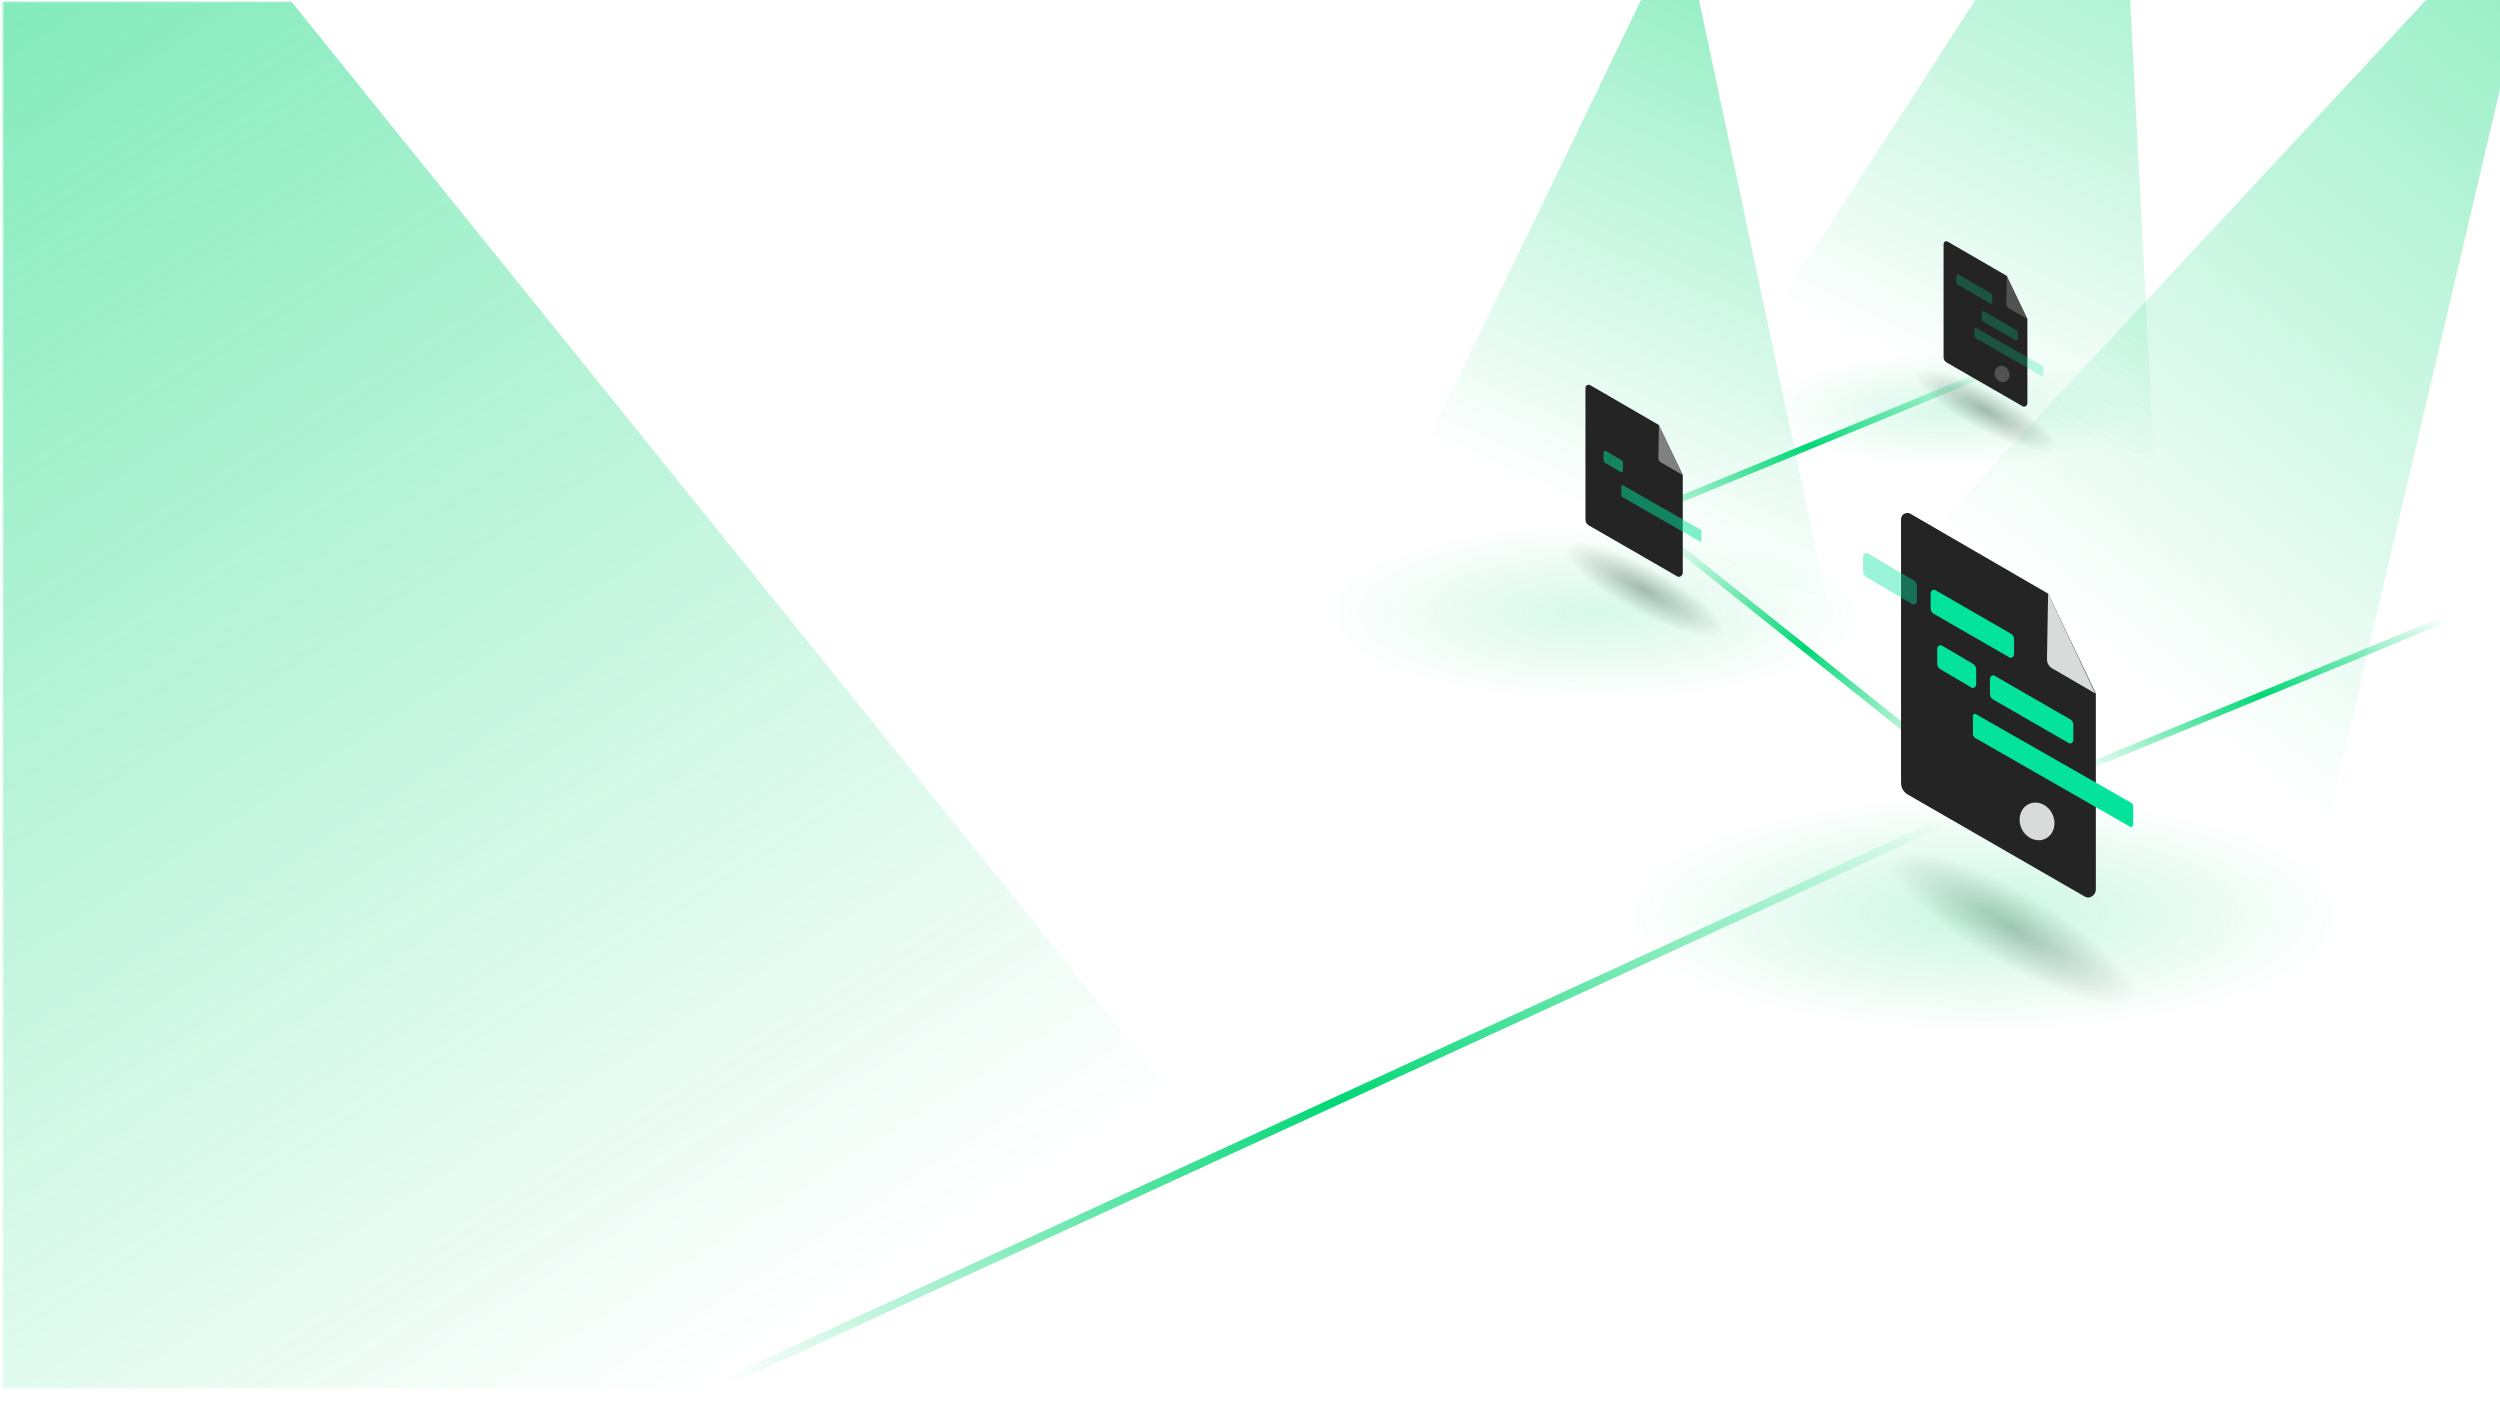 <?xml version="1.0" encoding="UTF-8" standalone="no"?>
<svg
   xmlns:osb="http://www.openswatchbook.org/uri/2009/osb"
   xmlns:dc="http://purl.org/dc/elements/1.1/"
   xmlns:cc="http://creativecommons.org/ns#"
   xmlns:rdf="http://www.w3.org/1999/02/22-rdf-syntax-ns#"
   xmlns:svg="http://www.w3.org/2000/svg"
   xmlns="http://www.w3.org/2000/svg"
   xmlns:xlink="http://www.w3.org/1999/xlink"
   xmlns:sodipodi="http://sodipodi.sourceforge.net/DTD/sodipodi-0.dtd"
   xmlns:inkscape="http://www.inkscape.org/namespaces/inkscape"
   width="1440"
   height="810"
   viewBox="0 0 1440 810"
   fill="none"
   version="1.1"
   id="svg1599"
   sodipodi:docname="neo-bg.svg"
   inkscape:version="0.92.3 (2405546, 2018-03-11)">
  <sodipodi:namedview
     pagecolor="#ffffff"
     bordercolor="#666666"
     borderopacity="1"
     objecttolerance="10"
     gridtolerance="10"
     guidetolerance="10"
     inkscape:pageopacity="0"
     inkscape:pageshadow="2"
     inkscape:window-width="3840"
     inkscape:window-height="2049"
     id="namedview1601"
     showgrid="false"
     inkscape:zoom="2.1034722"
     inkscape:cx="891.14559"
     inkscape:cy="446.83559"
     inkscape:window-x="0"
     inkscape:window-y="55"
     inkscape:window-maximized="1"
     inkscape:current-layer="layer4" />
  <defs
     id="defs1597">
    <linearGradient
       inkscape:collect="always"
       id="linearGradient4570">
      <stop
         style="stop-color:#00d772;stop-opacity:1;"
         offset="0"
         id="stop4566" />
      <stop
         style="stop-color:#00d772;stop-opacity:0;"
         offset="1"
         id="stop4568" />
    </linearGradient>
    <linearGradient
       inkscape:collect="always"
       id="linearGradient4444">
      <stop
         style="stop-color:#333333;stop-opacity:1;"
         offset="0"
         id="stop4440" />
      <stop
         style="stop-color:#333333;stop-opacity:0;"
         offset="1"
         id="stop4442" />
    </linearGradient>
    <linearGradient
       inkscape:collect="always"
       id="linearGradient4352">
      <stop
         style="stop-color:#00d674;stop-opacity:1;"
         offset="0"
         id="stop4348" />
      <stop
         style="stop-color:#00d674;stop-opacity:0;"
         offset="1"
         id="stop4350" />
    </linearGradient>
    <linearGradient
       inkscape:collect="always"
       id="linearGradient4344">
      <stop
         style="stop-color:#00d774;stop-opacity:1;"
         offset="0"
         id="stop4340" />
      <stop
         style="stop-color:#00d774;stop-opacity:0;"
         offset="1"
         id="stop4342" />
    </linearGradient>
    <linearGradient
       id="linearGradient4336"
       osb:paint="solid">
      <stop
         style="stop-color:#00d774;stop-opacity:1;"
         offset="0"
         id="stop4334" />
    </linearGradient>
    <linearGradient
       inkscape:collect="always"
       id="linearGradient2959">
      <stop
         style="stop-color:#00d774;stop-opacity:1;"
         offset="0"
         id="stop2955" />
      <stop
         style="stop-color:#00d774;stop-opacity:0;"
         offset="1"
         id="stop2957" />
    </linearGradient>
    <linearGradient
       id="paint0_linear"
       x1="324.472"
       y1="717.625"
       x2="322.442"
       y2="907.222"
       gradientUnits="userSpaceOnUse">
      <stop
         stop-color="#B2FF00"
         id="stop1511" />
      <stop
         offset="1"
         stop-color="#95D600"
         stop-opacity="0"
         id="stop1513" />
    </linearGradient>
    <linearGradient
       id="paint1_linear"
       x1="205.627"
       y1="820.133"
       x2="205.627"
       y2="-306.945"
       gradientUnits="userSpaceOnUse">
      <stop
         stop-color="#95D600"
         stop-opacity="0.1"
         id="stop1516" />
      <stop
         offset="1"
         stop-color="#95D600"
         stop-opacity="0.56"
         id="stop1518" />
    </linearGradient>
    <linearGradient
       id="paint2_linear"
       x1="1177.14"
       y1="182.681"
       x2="1176.75"
       y2="218.779"
       gradientUnits="userSpaceOnUse">
      <stop
         stop-color="#B2FF00"
         id="stop1521" />
      <stop
         offset="1"
         stop-color="#95D600"
         stop-opacity="0"
         id="stop1523" />
    </linearGradient>
    <linearGradient
       id="paint3_linear"
       x1="1154.45"
       y1="202.115"
       x2="1154.45"
       y2="-11.86"
       gradientUnits="userSpaceOnUse">
      <stop
         stop-color="#95D600"
         stop-opacity="0.1"
         id="stop1526" />
      <stop
         offset="1"
         stop-color="#95D600"
         stop-opacity="0.56"
         id="stop1528" />
    </linearGradient>
    <linearGradient
       id="paint4_linear"
       x1="963.166"
       y1="309.385"
       x2="962.778"
       y2="345.483"
       gradientUnits="userSpaceOnUse">
      <stop
         stop-color="#B2FF00"
         id="stop1531" />
      <stop
         offset="1"
         stop-color="#95D600"
         stop-opacity="0"
         id="stop1533" />
    </linearGradient>
    <linearGradient
       id="paint5_linear"
       x1="940.472"
       y1="328.819"
       x2="940.472"
       y2="114.844"
       gradientUnits="userSpaceOnUse">
      <stop
         stop-color="#95D600"
         stop-opacity="0.1"
         id="stop1536" />
      <stop
         offset="1"
         stop-color="#95D600"
         stop-opacity="0.56"
         id="stop1538" />
    </linearGradient>
    <linearGradient
       id="paint6_linear"
       x1="940.682"
       y1="288.132"
       x2="1147.52"
       y2="168.495"
       gradientUnits="userSpaceOnUse"
       xlink:href="#paint9_linear">
      <stop
         stop-color="#95D600"
         stop-opacity="0"
         id="stop1541" />
      <stop
         offset="0.453"
         stop-color="#95D600"
         id="stop1543" />
      <stop
         offset="1"
         stop-color="#95D600"
         stop-opacity="0"
         id="stop1545" />
    </linearGradient>
    <linearGradient
       id="paint7_linear"
       x1="936.593"
       y1="324.294"
       x2="935.3"
       y2="354.031"
       gradientUnits="userSpaceOnUse"
       gradientTransform="translate(2.033,-20.632)">
      <stop
         id="stop1548" />
      <stop
         offset="1"
         stop-opacity="0"
         id="stop1550" />
    </linearGradient>
    <linearGradient
       id="paint8_linear"
       x1="1153.8"
       y1="201.468"
       x2="1152.51"
       y2="231.205"
       gradientUnits="userSpaceOnUse">
      <stop
         id="stop1553" />
      <stop
         offset="1"
         stop-opacity="0"
         id="stop1555" />
    </linearGradient>
    <linearGradient
       id="paint9_linear"
       x1="1176.1"
       y1="495.926"
       x2="1175.46"
       y2="556.369"
       gradientUnits="userSpaceOnUse">
      <stop
         stop-color="#B2FF00"
         id="stop1558" />
      <stop
         offset="1"
         stop-color="#95D600"
         stop-opacity="0"
         id="stop1560" />
    </linearGradient>
    <linearGradient
       id="paint10_linear"
       x1="1138.09"
       y1="528.629"
       x2="1138.09"
       y2="169.079"
       gradientUnits="userSpaceOnUse">
      <stop
         stop-color="#95D600"
         stop-opacity="0.1"
         id="stop1563" />
      <stop
         offset="1"
         stop-color="#95D600"
         stop-opacity="0.56"
         id="stop1565" />
    </linearGradient>
    <linearGradient
       id="paint11_linear"
       x1="934.894"
       y1="291.469"
       x2="1138.74"
       y2="469.657"
       gradientUnits="userSpaceOnUse">
      <stop
         stop-color="#95D600"
         stop-opacity="0"
         id="stop1568" />
      <stop
         offset="0.453"
         stop-color="#95D600"
         id="stop1570" />
      <stop
         offset="1"
         stop-color="#95D600"
         stop-opacity="0"
         id="stop1572" />
    </linearGradient>
    <linearGradient
       id="paint12_linear"
       x1="1473.83"
       y1="372.997"
       x2="1331.79"
       y2="248.821"
       gradientUnits="userSpaceOnUse">
      <stop
         stop-color="#95D600"
         stop-opacity="0"
         id="stop1575" />
      <stop
         offset="0.453"
         stop-color="#95D600"
         id="stop1577" />
      <stop
         offset="1"
         stop-color="#95D600"
         stop-opacity="0"
         id="stop1579" />
    </linearGradient>
    <linearGradient
       id="paint13_linear"
       x1="1141.62"
       y1="522.676"
       x2="1139.02"
       y2="582.334"
       gradientUnits="userSpaceOnUse">
      <stop
         id="stop1582" />
      <stop
         offset="1"
         stop-opacity="0"
         id="stop1584" />
    </linearGradient>
    <linearGradient
       id="paint14_linear"
       x1="327.161"
       y1="841.398"
       x2="1140.9"
       y2="511.763"
       gradientUnits="userSpaceOnUse">
      <stop
         stop-color="#95D600"
         stop-opacity="0"
         id="stop1587" />
      <stop
         offset="0.453"
         stop-color="#95D600"
         id="stop1589" />
      <stop
         offset="1"
         stop-color="#95D600"
         stop-opacity="0"
         id="stop1591" />
    </linearGradient>
    <clipPath
       id="clip0">
      <rect
         width="1440"
         height="810"
         fill="white"
         id="rect1594" />
    </clipPath>
    <linearGradient
       id="paint7_linear-7"
       x1="936.593"
       y1="324.294"
       x2="935.3"
       y2="354.031"
       gradientUnits="userSpaceOnUse"
       gradientTransform="matrix(1.821,0,0,1.821,-563.982,-134.495)">
      <stop
         id="stop1548-8" />
      <stop
         offset="1"
         stop-opacity="0"
         id="stop1550-4" />
    </linearGradient>
    <linearGradient
       id="paint7_linear-7-0"
       x1="936.593"
       y1="324.294"
       x2="935.3"
       y2="354.031"
       gradientUnits="userSpaceOnUse"
       gradientTransform="matrix(1.821,0,0,1.821,-533.862,-75.218)">
      <stop
         id="stop1548-8-3" />
      <stop
         offset="1"
         stop-opacity="0"
         id="stop1550-4-6" />
    </linearGradient>
    <linearGradient
       id="paint7_linear-7-0-0"
       x1="936.593"
       y1="324.294"
       x2="935.3"
       y2="354.031"
       gradientUnits="userSpaceOnUse"
       gradientTransform="matrix(1.821,0,0,1.821,-553.71,-138.442)">
      <stop
         id="stop1548-8-3-6" />
      <stop
         offset="1"
         stop-opacity="0"
         id="stop1550-4-6-3" />
    </linearGradient>
    <linearGradient
       id="paint7_linear-2"
       x1="936.593"
       y1="324.294"
       x2="935.3"
       y2="354.031"
       gradientUnits="userSpaceOnUse"
       gradientTransform="translate(14.054,-25.206)">
      <stop
         id="stop1548-0" />
      <stop
         offset="1"
         stop-opacity="0"
         id="stop1550-6" />
    </linearGradient>
    <linearGradient
       inkscape:collect="always"
       xlink:href="#paint12_linear"
       id="linearGradient2640"
       gradientUnits="userSpaceOnUse"
       x1="327.161"
       y1="841.398"
       x2="1140.9"
       y2="511.763" />
    <linearGradient
       id="paint7_linear-2-5"
       x1="936.593"
       y1="324.294"
       x2="935.3"
       y2="354.031"
       gradientUnits="userSpaceOnUse"
       gradientTransform="matrix(0.92,0,0,1,274.975,-115.538)">
      <stop
         id="stop1548-0-5" />
      <stop
         offset="1"
         stop-opacity="0"
         id="stop1550-6-4" />
    </linearGradient>
    <linearGradient
       id="paint7_linear-2-6"
       x1="936.593"
       y1="324.294"
       x2="935.3"
       y2="354.031"
       gradientUnits="userSpaceOnUse"
       gradientTransform="matrix(0.92,0,0,1,274.975,-115.538)">
      <stop
         id="stop1548-0-56" />
      <stop
         offset="1"
         stop-opacity="0"
         id="stop1550-6-9" />
    </linearGradient>
    <radialGradient
       inkscape:collect="always"
       xlink:href="#linearGradient2959"
       id="radialGradient2963"
       cx="297.557"
       cy="210.039"
       fx="297.557"
       fy="210.039"
       r="179.803"
       gradientTransform="matrix(2.765,0,0,1.278,-52.743,365.495)"
       gradientUnits="userSpaceOnUse" />
    <radialGradient
       inkscape:collect="always"
       xlink:href="#linearGradient2959"
       id="radialGradient2963-5-4"
       cx="297.557"
       cy="210.039"
       fx="297.557"
       fy="210.039"
       r="179.803"
       gradientTransform="matrix(0.842,0,0,0.349,790.451,184.186)"
       gradientUnits="userSpaceOnUse" />
    <radialGradient
       inkscape:collect="always"
       xlink:href="#linearGradient2959"
       id="radialGradient2963-5-8"
       cx="297.557"
       cy="210.039"
       fx="297.557"
       fy="210.039"
       r="179.803"
       gradientTransform="matrix(0.624,0,0,-0.501,853.438,478.428)"
       gradientUnits="userSpaceOnUse" />
    <radialGradient
       inkscape:collect="always"
       xlink:href="#linearGradient2959"
       id="radialGradient2963-5-4-3"
       cx="297.557"
       cy="210.039"
       fx="297.557"
       fy="210.039"
       r="179.803"
       gradientTransform="matrix(0.842,0,0,0.349,1051.863,327.154)"
       gradientUnits="userSpaceOnUse" />
    <linearGradient
       gradientTransform="translate(159.151,79.825)"
       id="paint1_linear-3"
       x1="205.627"
       y1="820.133"
       x2="205.627"
       y2="-306.945"
       gradientUnits="userSpaceOnUse">
      <stop
         stop-color="#95D600"
         stop-opacity="0.1"
         id="stop2086" />
      <stop
         offset="1"
         stop-color="#95D600"
         stop-opacity="0.56"
         id="stop2088" />
    </linearGradient>
    <linearGradient
       gradientTransform="matrix(1.387,0,0,1.088,-374.959,-73.343)"
       id="paint10_linear-5"
       x1="1138.09"
       y1="528.629"
       x2="1138.09"
       y2="169.079"
       gradientUnits="userSpaceOnUse">
      <stop
         stop-color="#95D600"
         stop-opacity="0.1"
         id="stop2133" />
      <stop
         offset="1"
         stop-color="#95D600"
         stop-opacity="0.56"
         id="stop2135" />
    </linearGradient>
    <linearGradient
       inkscape:collect="always"
       xlink:href="#linearGradient4344"
       id="linearGradient4346"
       x1="1599"
       y1="-71.092"
       x2="1324.237"
       y2="285.649"
       gradientUnits="userSpaceOnUse"
       gradientTransform="translate(-122.74,83.837)" />
    <linearGradient
       inkscape:collect="always"
       xlink:href="#linearGradient4352"
       id="linearGradient4354"
       x1="-145.413"
       y1="-68.4"
       x2="407.694"
       y2="798.69"
       gradientUnits="userSpaceOnUse" />
    <linearGradient
       gradientTransform="matrix(0.594,0,0.17,0.594,301.489,-31.872)"
       inkscape:collect="always"
       xlink:href="#linearGradient4344"
       id="linearGradient4346-6"
       x1="1599"
       y1="-71.092"
       x2="1305.482"
       y2="450.777"
       gradientUnits="userSpaceOnUse" />
    <linearGradient
       gradientTransform="matrix(0.594,0,0.266,0.594,65.09,48.4)"
       inkscape:collect="always"
       xlink:href="#linearGradient4344"
       id="linearGradient4346-6-2"
       x1="1599"
       y1="-71.092"
       x2="1305.482"
       y2="450.777"
       gradientUnits="userSpaceOnUse" />
    <mask
       maskUnits="userSpaceOnUse"
       id="mask4434">
      <rect
         style="opacity:1;fill:#00d674;fill-opacity:0.561"
         id="rect4436"
         width="1302.25"
         height="798.692"
         x="1.616"
         y="1.075" />
    </mask>
    <radialGradient
       inkscape:collect="always"
       xlink:href="#linearGradient4444"
       id="radialGradient4448"
       cx="836.122"
       cy="406.076"
       fx="836.122"
       fy="406.076"
       r="79.438"
       gradientTransform="matrix(0.65,0,0,0.167,430.873,-228.724)"
       gradientUnits="userSpaceOnUse" />
    <radialGradient
       inkscape:collect="always"
       xlink:href="#linearGradient4444"
       id="radialGradient4448-3"
       cx="836.122"
       cy="406.076"
       fx="836.122"
       fy="406.076"
       r="79.438"
       gradientTransform="matrix(1.015,-1.2133156e-8,0,0.267,413.743,-233.756)"
       gradientUnits="userSpaceOnUse" />
    <radialGradient
       inkscape:collect="always"
       xlink:href="#linearGradient4444"
       id="radialGradient4448-2"
       cx="836.122"
       cy="406.076"
       fx="836.122"
       fy="406.076"
       r="79.438"
       gradientTransform="matrix(0.572,0,0,0.146,594.852,-400.719)"
       gradientUnits="userSpaceOnUse" />
    <radialGradient
       inkscape:collect="always"
       xlink:href="#linearGradient4570"
       id="radialGradient4572"
       cx="1133.602"
       cy="509.307"
       fx="1133.602"
       fy="509.307"
       r="207.514"
       gradientTransform="matrix(1,0,0,0.331,9.213,357.819)"
       gradientUnits="userSpaceOnUse" />
    <radialGradient
       inkscape:collect="always"
       xlink:href="#linearGradient4570"
       id="radialGradient4572-7"
       cx="1133.602"
       cy="509.307"
       fx="1133.602"
       fy="509.307"
       r="207.514"
       gradientTransform="matrix(0.751,0,0,0.249,67.179,226.064)"
       gradientUnits="userSpaceOnUse" />
    <radialGradient
       inkscape:collect="always"
       xlink:href="#linearGradient4570"
       id="radialGradient4572-7-2"
       cx="1133.602"
       cy="509.307"
       fx="1133.602"
       fy="509.307"
       r="207.514"
       gradientTransform="matrix(0.516,0,0,0.159,537.571,155.095)"
       gradientUnits="userSpaceOnUse" />
  </defs>
  <g
     inkscape:groupmode="layer"
     id="layer1"
     inkscape:label="Layer 1">
    <path
       style="fill:#03e39c;fill-opacity:1;stroke:url(#radialGradient2963-5-8);stroke-width:3.87;stroke-linecap:butt;stroke-linejoin:miter;stroke-miterlimit:4;stroke-dasharray:none;stroke-opacity:1"
       d="M 927.03,283.571 1151.164,462.715"
       id="path2945-4-3"
       inkscape:connector-curvature="0" />
    <path
       style="fill:#03e39c;fill-opacity:1;stroke:url(#radialGradient2963-5-4);stroke-width:3.75;stroke-linecap:butt;stroke-linejoin:miter;stroke-miterlimit:4;stroke-dasharray:none;stroke-opacity:1"
       d="M 889.752,319.747 1192.189,195.117"
       id="path2945-4-7"
       inkscape:connector-curvature="0" />
    <path
       style="fill:#03e39c;fill-opacity:1;stroke:url(#radialGradient2963-5-4-3);stroke-width:3.75;stroke-linecap:butt;stroke-linejoin:miter;stroke-miterlimit:4;stroke-dasharray:none;stroke-opacity:1"
       d="M 1151.164,462.715 1453.601,338.085"
       id="path2945-4-7-5"
       inkscape:connector-curvature="0" />
    <path
       inkscape:connector-curvature="0"
       style="fill:url(#linearGradient4354);fill-opacity:1;opacity:1"
       id="path2035"
       d="m 892.903,899.628 c 0,-40.481 -236.45,-73.298 -528.126,-73.298 -291.676,0 -528.126,32.817 -528.126,73.298 0,22.618 -247,-1615.303 -247,-1615.303 z"
       mask="url(#mask4434)" />
    <path
       d="m 1314.448,585.636 c 0,-14.053 -104.642,-25.445 -233.735,-25.445 -129.08,0 -233.719,11.392 -233.719,25.445 0,7.852 623.565,-664.375 623.565,-664.375 z"
       id="path2063"
       style="opacity:0.402;fill:url(#linearGradient4346);fill-opacity:1;stroke-width:1.229"
       inkscape:connector-curvature="0" />
    <path
       d="m 1240.689,266.231 c -2.392,-8.348 -66.496,-15.116 -143.186,-15.116 -76.682,0 -136.905,6.768 -134.513,15.116 1.337,4.665 257.352,-394.683 257.352,-394.683 z"
       id="path2063-1"
       style="opacity:0.4;fill:url(#linearGradient4346-6);fill-opacity:1;stroke-width:0.73"
       inkscape:connector-curvature="0" />
    <path
       d="m 1052.284,346.502 c -3.736,-8.348 -68.929,-15.116 -145.619,-15.116 -76.682,0 -135.816,6.768 -132.08,15.116 2.088,4.665 193.808,-394.683 193.808,-394.683 z"
       id="path2063-1-9"
       style="opacity:0.4;fill:url(#linearGradient4346-6-2);fill-opacity:1;stroke-width:0.73"
       inkscape:connector-curvature="0" />
    <ellipse
       style="opacity:0.354;fill:url(#radialGradient4448);fill-opacity:1;stroke-width:0.632"
       id="path4438"
       cx="974.628"
       cy="-161.039"
       rx="51.661"
       ry="13.241"
       transform="matrix(0.876,0.483,-0.582,0.813,0,0)" />
    <ellipse
       style="opacity:0.304;fill:url(#radialGradient4448-3);fill-opacity:1;stroke-width:1"
       id="path4438-6"
       cx="1262.223"
       cy="-125.284"
       rx="80.612"
       ry="21.22"
       transform="matrix(0.863,0.506,-0.558,0.83,0,0)" />
    <ellipse
       style="opacity:0.357;fill:url(#radialGradient4448-2);fill-opacity:1;stroke-width:0.555"
       id="path4438-8"
       cx="1073.347"
       cy="-341.494"
       rx="45.461"
       ry="11.586"
       transform="matrix(0.879,0.478,-0.587,0.81,0,0)" />
    <ellipse
       style="opacity:0.208;fill:url(#radialGradient4572);fill-opacity:1"
       id="path4564"
       cx="1142.815"
       cy="526.421"
       rx="207.514"
       ry="68.696" />
    <ellipse
       style="opacity:0.159;fill:url(#radialGradient4572-7);fill-opacity:1;stroke-width:0.751"
       id="path4564-0"
       cx="918.361"
       cy="352.661"
       rx="155.815"
       ry="51.581" />
    <ellipse
       style="opacity:0.15;fill:url(#radialGradient4572-7-2);fill-opacity:1;stroke-width:0.498"
       id="path4564-0-5"
       cx="1123.053"
       cy="236.187"
       rx="107.177"
       ry="33.041" />
  </g>
  <g
     inkscape:groupmode="layer"
     id="layer2"
     inkscape:label="Layer 2" />
  <g
     inkscape:groupmode="layer"
     id="layer4"
     inkscape:label="Layer 4">
    <g
       id="g229"
       transform="matrix(5.567,0,0,-5.567,1184.095,379.875)"
       inkscape:export-xdpi="96"
       inkscape:export-ydpi="96">
      <path
         d="m 0,0 -4.774,2.715 c -0.374,0.187 -0.842,0.187 -1.31,0 L -10.764,0 c -0.28,-0.187 -0.374,-0.561 -0.187,-0.842 0.093,-0.094 0.093,-0.187 0.187,-0.187 l 4.774,-2.714 c 0.374,-0.188 0.842,-0.188 1.31,0 l 4.774,2.714 c 0.28,0.187 0.374,0.561 0.187,0.842 C 0.187,-0.187 0.094,-0.093 0,0"
         style="fill:#2b3840;fill-opacity:1;fill-rule:nonzero;stroke:none"
         id="path231"
         inkscape:connector-curvature="0" />
    </g>
    <g
       id="g233"
       transform="matrix(5.567,0,0,-5.567,1152.312,407.489)"
       inkscape:export-xdpi="96"
       inkscape:export-ydpi="96">
      <path
         d="m 0,0 c 0.187,-0.093 0.468,-0.093 0.655,0 l 4.867,2.809 c 0.187,0.093 0.374,0 0.468,-0.094 V 2.528 1.217 C 5.99,1.124 5.896,1.03 5.803,0.937 l -5.335,-3.09 c -0.188,-0.093 -0.375,0 -0.562,0.094 L -5.335,0.843 C -5.429,0.937 -5.523,1.03 -5.523,1.124 v 1.404 c 0,0.187 0.188,0.374 0.281,0.374 h 0.188 z"
         style="fill:#2b3840;fill-opacity:1;fill-rule:nonzero;stroke:none"
         id="path235"
         inkscape:connector-curvature="0" />
    </g>
    <g
       id="g237"
       transform="matrix(5.567,0,0,-5.567,1152.312,424.161)"
       inkscape:export-xdpi="96"
       inkscape:export-ydpi="96">
      <path
         d="m 0,0 c 0.187,-0.094 0.468,-0.094 0.655,0 l 4.867,2.808 c 0.187,0.094 0.374,0 0.468,-0.094 V 2.527 1.217 C 5.99,1.123 5.896,1.03 5.803,0.936 L 0.468,-2.153 c -0.188,-0.094 -0.375,0 -0.562,0.093 L -5.335,0.842 C -5.429,0.936 -5.523,1.03 -5.523,1.123 v 1.404 c 0,0.187 0.188,0.281 0.375,0.281 h 0.187 z"
         style="fill:#2b3840;fill-opacity:1;fill-rule:nonzero;stroke:none"
         id="path239"
         inkscape:connector-curvature="0" />
    </g>
    <g
       id="g557"
       transform="matrix(3.377,0,0,-3.377,1200.248,516.088)"
       inkscape:export-xdpi="96"
       inkscape:export-ydpi="96"
       style="fill:#242424;fill-opacity:1">
      <path
         d="m 0,0 -30.045,17.316 c -0.655,0.374 -1.123,1.123 -1.123,1.965 v 44.928 c 0,0.655 0.468,1.123 1.123,1.123 0.187,0 0.374,-0.094 0.562,-0.188 L -6.084,51.573 2.059,34.538 V 1.124 C 2.059,0.375 1.497,-0.187 0.749,-0.281 0.468,-0.187 0.187,-0.187 0,0"
         style="fill:#242424;fill-opacity:1;fill-rule:nonzero;stroke:none"
         id="path559"
         inkscape:connector-curvature="0" />
    </g>
    <g
       id="g561"
       transform="matrix(3.377,0,0,-3.377,1179.699,341.9)"
       inkscape:export-xdpi="96"
       inkscape:export-ydpi="96">
      <path
         d="m 0,0 -0.187,-11.232 c 0,-0.655 0.374,-1.217 0.842,-1.498 l 7.394,-4.305"
         style="fill:#d9dbdb;fill-opacity:1;fill-rule:nonzero;stroke:none"
         id="path563"
         inkscape:connector-curvature="0" />
    </g>
    <g
       id="g565"
       transform="matrix(3.377,0,0,-3.377,1157.254,378.572)"
       inkscape:export-xdpi="96"
       inkscape:export-ydpi="96">
      <path
         d="m 0,0 -12.823,7.394 c -0.375,0.187 -0.561,0.562 -0.561,0.936 v 2.62 c 0,0.281 0.28,0.562 0.561,0.562 0.093,0 0.187,0 0.281,-0.093 L 0.281,4.025 C 0.656,3.837 0.843,3.463 0.843,3.089 V 0.468 c 0,-0.281 -0.281,-0.562 -0.562,-0.562 -0.094,0 -0.187,0 -0.281,0.094"
         style="fill:#03e39c;fill-opacity:1;fill-rule:nonzero;stroke:none"
         id="path567"
         inkscape:connector-curvature="0" />
    </g>
    <g
       id="g569"
       transform="matrix(3.377,0,0,-3.377,1135.442,395.957)"
       inkscape:export-xdpi="96"
       inkscape:export-ydpi="96">
      <path
         d="M 0,0 -5.242,3.089 C -5.616,3.275 -5.803,3.65 -5.803,4.024 v 2.621 c 0,0.281 0.28,0.562 0.561,0.562 0.094,0 0.188,0 0.281,-0.093 L 0.28,4.024 C 0.655,3.837 0.842,3.462 0.842,3.089 V 0.468 c 0,-0.281 -0.281,-0.562 -0.562,-0.562 -0.093,0 -0.187,0 -0.28,0.094"
         style="fill:#03e39c;fill-opacity:1;fill-rule:nonzero;stroke:none"
         id="path571"
         inkscape:connector-curvature="0" />
    </g>
    <g
       id="g573"
       transform="matrix(3.377,0,0,-3.377,1101.3,347.907)"
       inkscape:export-xdpi="96"
       inkscape:export-ydpi="96"
       style="opacity:0.4">
      <path
         d="m 0,0 -7.769,4.586 c -0.374,0.187 -0.562,0.561 -0.562,0.936 v 2.621 c 0,0.281 0.281,0.562 0.562,0.562 0.094,0 0.188,0 0.281,-0.094 L 0.281,4.024 C 0.655,3.837 0.843,3.462 0.843,3.089 V 0.468 c 0,-0.281 -0.281,-0.562 -0.562,-0.562 -0.094,0 -0.188,0 -0.281,0.094"
         style="fill:#03e39c;fill-opacity:1;fill-rule:nonzero;stroke:none"
         id="path575"
         inkscape:connector-curvature="0" />
    </g>
    <g
       id="g577"
       transform="matrix(3.377,0,0,-3.377,1191.397,427.888)"
       inkscape:export-xdpi="96"
       inkscape:export-ydpi="96">
      <path
         d="m 0,0 -12.824,7.394 c -0.374,0.188 -0.561,0.562 -0.561,0.937 v 2.62 c 0,0.281 0.281,0.562 0.561,0.562 0.094,0 0.188,0 0.281,-0.094 L 0.281,4.025 C 0.655,3.838 0.842,3.463 0.842,3.089 v -2.62 c 0,-0.281 -0.187,-0.562 -0.561,-0.562 -0.094,0 -0.188,0 -0.281,0.093"
         style="fill:#03e39c;fill-opacity:1;fill-rule:nonzero;stroke:none"
         id="path579"
         inkscape:connector-curvature="0" />
    </g>
    <g
       id="g581"
       transform="matrix(3.377,0,0,-3.377,1226.484,475.939)"
       inkscape:export-xdpi="96"
       inkscape:export-ydpi="96">
      <path
         d="m 0,0 -26.301,15.069 c -0.281,0.187 -0.375,0.468 -0.375,0.749 v 2.995 c 0,0.187 0.188,0.375 0.375,0.375 0.094,0 0.094,0 0.187,-0.094 L 0.281,4.025 C 0.562,3.838 0.656,3.65 0.656,3.276 V 0.281 C 0.656,0.094 0.469,-0.093 0.281,-0.187 0.188,-0.093 0.094,-0.093 0,0"
         style="fill:#03e39c;fill-opacity:1;fill-rule:nonzero;stroke:none"
         id="path583"
         inkscape:connector-curvature="0" />
    </g>
    <g
       id="g585"
       transform="matrix(3.377,0,0,-3.377,1168.621,463.118)"
       inkscape:export-xdpi="96"
       inkscape:export-ydpi="96">
      <path
         d="M 0,0 C 1.45,0.682 3.251,-0.091 4.021,-1.728 4.792,-3.365 4.242,-5.245 2.792,-5.928 1.343,-6.61 -0.458,-5.837 -1.229,-4.2 -1.999,-2.564 -1.449,-0.683 0,0"
         style="fill:#d9dbdb;fill-opacity:1;fill-rule:nonzero;stroke:none"
         id="path587"
         inkscape:connector-curvature="0" />
    </g>
    <g
       id="g229-3"
       transform="matrix(2.78,0,0,-2.78,957.732,263.797)"
       inkscape:export-xdpi="96"
       inkscape:export-ydpi="96">
      <path
         d="m 0,0 -4.774,2.715 c -0.374,0.187 -0.842,0.187 -1.31,0 L -10.764,0 c -0.28,-0.187 -0.374,-0.561 -0.187,-0.842 0.093,-0.094 0.093,-0.187 0.187,-0.187 l 4.774,-2.714 c 0.374,-0.188 0.842,-0.188 1.31,0 l 4.774,2.714 c 0.28,0.187 0.374,0.561 0.187,0.842 C 0.187,-0.187 0.094,-0.093 0,0"
         style="fill:#2b3840;fill-opacity:1;fill-rule:nonzero;stroke:none"
         id="path231-6"
         inkscape:connector-curvature="0" />
    </g>
    <g
       id="g233-7"
       transform="matrix(2.78,0,0,-2.78,941.861,277.586)"
       inkscape:export-xdpi="96"
       inkscape:export-ydpi="96">
      <path
         d="m 0,0 c 0.187,-0.093 0.468,-0.093 0.655,0 l 4.867,2.809 c 0.187,0.093 0.374,0 0.468,-0.094 V 2.528 1.217 C 5.99,1.124 5.896,1.03 5.803,0.937 l -5.335,-3.09 c -0.188,-0.093 -0.375,0 -0.562,0.094 L -5.335,0.843 C -5.429,0.937 -5.523,1.03 -5.523,1.124 v 1.404 c 0,0.187 0.188,0.374 0.281,0.374 h 0.188 z"
         style="fill:#2b3840;fill-opacity:1;fill-rule:nonzero;stroke:none"
         id="path235-5"
         inkscape:connector-curvature="0" />
    </g>
    <g
       id="g237-3"
       transform="matrix(2.78,0,0,-2.78,941.861,285.912)"
       inkscape:export-xdpi="96"
       inkscape:export-ydpi="96">
      <path
         d="m 0,0 c 0.187,-0.094 0.468,-0.094 0.655,0 l 4.867,2.808 c 0.187,0.094 0.374,0 0.468,-0.094 V 2.527 1.217 C 5.99,1.123 5.896,1.03 5.803,0.936 L 0.468,-2.153 c -0.188,-0.094 -0.375,0 -0.562,0.093 L -5.335,0.842 C -5.429,0.936 -5.523,1.03 -5.523,1.123 v 1.404 c 0,0.187 0.188,0.281 0.375,0.281 h 0.187 z"
         style="fill:#2b3840;fill-opacity:1;fill-rule:nonzero;stroke:none"
         id="path239-5"
         inkscape:connector-curvature="0" />
    </g>
    <g
       id="g557-6"
       transform="matrix(1.687,0,0,-1.687,965.798,331.816)"
       inkscape:export-xdpi="96"
       inkscape:export-ydpi="96"
       style="fill:#242424;fill-opacity:1">
      <path
         d="m 0,0 -30.045,17.316 c -0.655,0.374 -1.123,1.123 -1.123,1.965 v 44.928 c 0,0.655 0.468,1.123 1.123,1.123 0.187,0 0.374,-0.094 0.562,-0.188 L -6.084,51.573 2.059,34.538 V 1.124 C 2.059,0.375 1.497,-0.187 0.749,-0.281 0.468,-0.187 0.187,-0.187 0,0"
         style="fill:#242424;fill-opacity:1;fill-rule:nonzero;stroke:none"
         id="path559-2"
         inkscape:connector-curvature="0" />
    </g>
    <g
       id="g561-9"
       transform="matrix(1.687,0,0,-1.687,955.537,244.834)"
       inkscape:export-xdpi="96"
       inkscape:export-ydpi="96"
       style="opacity:0.5">
      <path
         d="m 0,0 -0.187,-11.232 c 0,-0.655 0.374,-1.217 0.842,-1.498 l 7.394,-4.305"
         style="fill:#d9dbdb;fill-opacity:1;fill-rule:nonzero;stroke:none"
         id="path563-1"
         inkscape:connector-curvature="0" />
    </g>
    <g
       id="g569-0"
       transform="matrix(1.687,0,0,-1.687,933.437,271.828)"
       inkscape:export-xdpi="96"
       inkscape:export-ydpi="96"
       style="opacity:0.5">
      <path
         d="M 0,0 -5.242,3.089 C -5.616,3.275 -5.803,3.65 -5.803,4.024 v 2.621 c 0,0.281 0.28,0.562 0.561,0.562 0.094,0 0.188,0 0.281,-0.093 L 0.28,4.024 C 0.655,3.837 0.842,3.462 0.842,3.089 V 0.468 c 0,-0.281 -0.281,-0.562 -0.562,-0.562 -0.093,0 -0.187,0 -0.28,0.094"
         style="fill:#03e39c;fill-opacity:1;fill-rule:nonzero;stroke:none"
         id="path571-9"
         inkscape:connector-curvature="0" />
    </g>
    <g
       id="g581-2"
       transform="matrix(1.687,0,0,-1.687,978.9,311.767)"
       inkscape:export-xdpi="96"
       inkscape:export-ydpi="96"
       style="opacity:0.5">
      <path
         d="m 0,0 -26.301,15.069 c -0.281,0.187 -0.375,0.468 -0.375,0.749 v 2.995 c 0,0.187 0.188,0.375 0.375,0.375 0.094,0 0.094,0 0.187,-0.094 L 0.281,4.025 C 0.562,3.838 0.656,3.65 0.656,3.276 V 0.281 C 0.656,0.094 0.469,-0.093 0.281,-0.187 0.188,-0.093 0.094,-0.093 0,0"
         style="fill:#03e39c;fill-opacity:1;fill-rule:nonzero;stroke:none"
         id="path583-6"
         inkscape:connector-curvature="0" />
    </g>
    <g
       id="g229-3-9"
       transform="matrix(2.394,0,0,-2.394,1157.834,175.285)"
       inkscape:export-xdpi="96"
       inkscape:export-ydpi="96">
      <path
         d="m 0,0 -4.774,2.715 c -0.374,0.187 -0.842,0.187 -1.31,0 L -10.764,0 c -0.28,-0.187 -0.374,-0.561 -0.187,-0.842 0.093,-0.094 0.093,-0.187 0.187,-0.187 l 4.774,-2.714 c 0.374,-0.188 0.842,-0.188 1.31,0 l 4.774,2.714 c 0.28,0.187 0.374,0.561 0.187,0.842 C 0.187,-0.187 0.094,-0.093 0,0"
         style="fill:#2b3840;fill-opacity:1;fill-rule:nonzero;stroke:none"
         id="path231-6-2"
         inkscape:connector-curvature="0" />
    </g>
    <g
       id="g233-7-0"
       transform="matrix(2.394,0,0,-2.394,1144.164,187.162)"
       inkscape:export-xdpi="96"
       inkscape:export-ydpi="96">
      <path
         d="m 0,0 c 0.187,-0.093 0.468,-0.093 0.655,0 l 4.867,2.809 c 0.187,0.093 0.374,0 0.468,-0.094 V 2.528 1.217 C 5.99,1.124 5.896,1.03 5.803,0.937 l -5.335,-3.09 c -0.188,-0.093 -0.375,0 -0.562,0.094 L -5.335,0.843 C -5.429,0.937 -5.523,1.03 -5.523,1.124 v 1.404 c 0,0.187 0.188,0.374 0.281,0.374 h 0.188 z"
         style="fill:#2b3840;fill-opacity:1;fill-rule:nonzero;stroke:none"
         id="path235-5-2"
         inkscape:connector-curvature="0" />
    </g>
    <g
       id="g237-3-3"
       transform="matrix(2.394,0,0,-2.394,1144.164,194.333)"
       inkscape:export-xdpi="96"
       inkscape:export-ydpi="96">
      <path
         d="m 0,0 c 0.187,-0.094 0.468,-0.094 0.655,0 l 4.867,2.808 c 0.187,0.094 0.374,0 0.468,-0.094 V 2.527 1.217 C 5.99,1.123 5.896,1.03 5.803,0.936 L 0.468,-2.153 c -0.188,-0.094 -0.375,0 -0.562,0.093 L -5.335,0.842 C -5.429,0.936 -5.523,1.03 -5.523,1.123 v 1.404 c 0,0.187 0.188,0.281 0.375,0.281 h 0.187 z"
         style="fill:#2b3840;fill-opacity:1;fill-rule:nonzero;stroke:none"
         id="path239-5-7"
         inkscape:connector-curvature="0" />
    </g>
    <g
       id="g557-6-5"
       transform="matrix(1.453,0,0,-1.453,1164.782,233.871)"
       inkscape:export-xdpi="96"
       inkscape:export-ydpi="96"
       style="fill:#242424;fill-opacity:1">
      <path
         d="m 0,0 -30.045,17.316 c -0.655,0.374 -1.123,1.123 -1.123,1.965 v 44.928 c 0,0.655 0.468,1.123 1.123,1.123 0.187,0 0.374,-0.094 0.562,-0.188 L -6.084,51.573 2.059,34.538 V 1.124 C 2.059,0.375 1.497,-0.187 0.749,-0.281 0.468,-0.187 0.187,-0.187 0,0"
         style="fill:#242424;fill-opacity:1;fill-rule:nonzero;stroke:none"
         id="path559-2-9"
         inkscape:connector-curvature="0" />
    </g>
    <g
       id="g561-9-2"
       transform="matrix(1.453,0,0,-1.453,1155.943,158.952)"
       inkscape:export-xdpi="96"
       inkscape:export-ydpi="96"
       style="opacity:0.25">
      <path
         d="m 0,0 -0.187,-11.232 c 0,-0.655 0.374,-1.217 0.842,-1.498 l 7.394,-4.305"
         style="fill:#d9dbdb;fill-opacity:1;fill-rule:nonzero;stroke:none"
         id="path563-1-2"
         inkscape:connector-curvature="0" />
    </g>
    <g
       id="g565-2-8"
       transform="matrix(1.453,0,0,-1.453,1146.29,174.724)"
       inkscape:export-xdpi="96"
       inkscape:export-ydpi="96"
       style="opacity:0.25">
      <path
         d="m 0,0 -12.823,7.394 c -0.375,0.187 -0.561,0.562 -0.561,0.936 v 2.62 c 0,0.281 0.28,0.562 0.561,0.562 0.093,0 0.187,0 0.281,-0.093 L 0.281,4.025 C 0.656,3.837 0.843,3.463 0.843,3.089 V 0.468 c 0,-0.281 -0.281,-0.562 -0.562,-0.562 -0.094,0 -0.187,0 -0.281,0.094"
         style="fill:#03e39c;fill-opacity:1;fill-rule:nonzero;stroke:none"
         id="path567-7-9"
         inkscape:connector-curvature="0" />
    </g>
    <g
       id="g577-0-2"
       transform="matrix(1.453,0,0,-1.453,1160.975,195.936)"
       inkscape:export-xdpi="96"
       inkscape:export-ydpi="96"
       style="opacity:0.25">
      <path
         d="m 0,0 -12.824,7.394 c -0.374,0.188 -0.561,0.562 -0.561,0.937 v 2.62 c 0,0.281 0.281,0.562 0.561,0.562 0.094,0 0.188,0 0.281,-0.094 L 0.281,4.025 C 0.655,3.838 0.842,3.463 0.842,3.089 v -2.62 c 0,-0.281 -0.187,-0.562 -0.561,-0.562 -0.094,0 -0.188,0 -0.281,0.093"
         style="fill:#03e39c;fill-opacity:1;fill-rule:nonzero;stroke:none"
         id="path579-6-9"
         inkscape:connector-curvature="0" />
    </g>
    <g
       id="g581-2-3"
       transform="matrix(1.453,0,0,-1.453,1176.066,216.603)"
       inkscape:export-xdpi="96"
       inkscape:export-ydpi="96"
       style="opacity:0.25">
      <path
         d="m 0,0 -26.301,15.069 c -0.281,0.187 -0.375,0.468 -0.375,0.749 v 2.995 c 0,0.187 0.188,0.375 0.375,0.375 0.094,0 0.094,0 0.187,-0.094 L 0.281,4.025 C 0.562,3.838 0.656,3.65 0.656,3.276 V 0.281 C 0.656,0.094 0.469,-0.093 0.281,-0.187 0.188,-0.093 0.094,-0.093 0,0"
         style="fill:#03e39c;fill-opacity:1;fill-rule:nonzero;stroke:none"
         id="path583-6-1"
         inkscape:connector-curvature="0" />
    </g>
    <g
       id="g585-1-9"
       transform="matrix(1.453,0,0,-1.453,1151.178,211.088)"
       inkscape:export-xdpi="96"
       inkscape:export-ydpi="96"
       style="opacity:0.25">
      <path
         d="M 0,0 C 1.45,0.682 3.251,-0.091 4.021,-1.728 4.792,-3.365 4.242,-5.245 2.792,-5.928 1.343,-6.61 -0.458,-5.837 -1.229,-4.2 -1.999,-2.564 -1.449,-0.683 0,0"
         style="fill:#d9dbdb;fill-opacity:1;fill-rule:nonzero;stroke:none"
         id="path587-8-4"
         inkscape:connector-curvature="0" />
    </g>
  </g>
  <path
     style="fill:#03e39c;fill-opacity:1;stroke:url(#radialGradient2963);stroke-width:4.815;stroke-linecap:butt;stroke-linejoin:miter;stroke-opacity:1;stroke-miterlimit:4;stroke-dasharray:none"
     d="M 273.435,862.407 1266.862,405.565"
     id="path2945"
     inkscape:connector-curvature="0" />
</svg>
